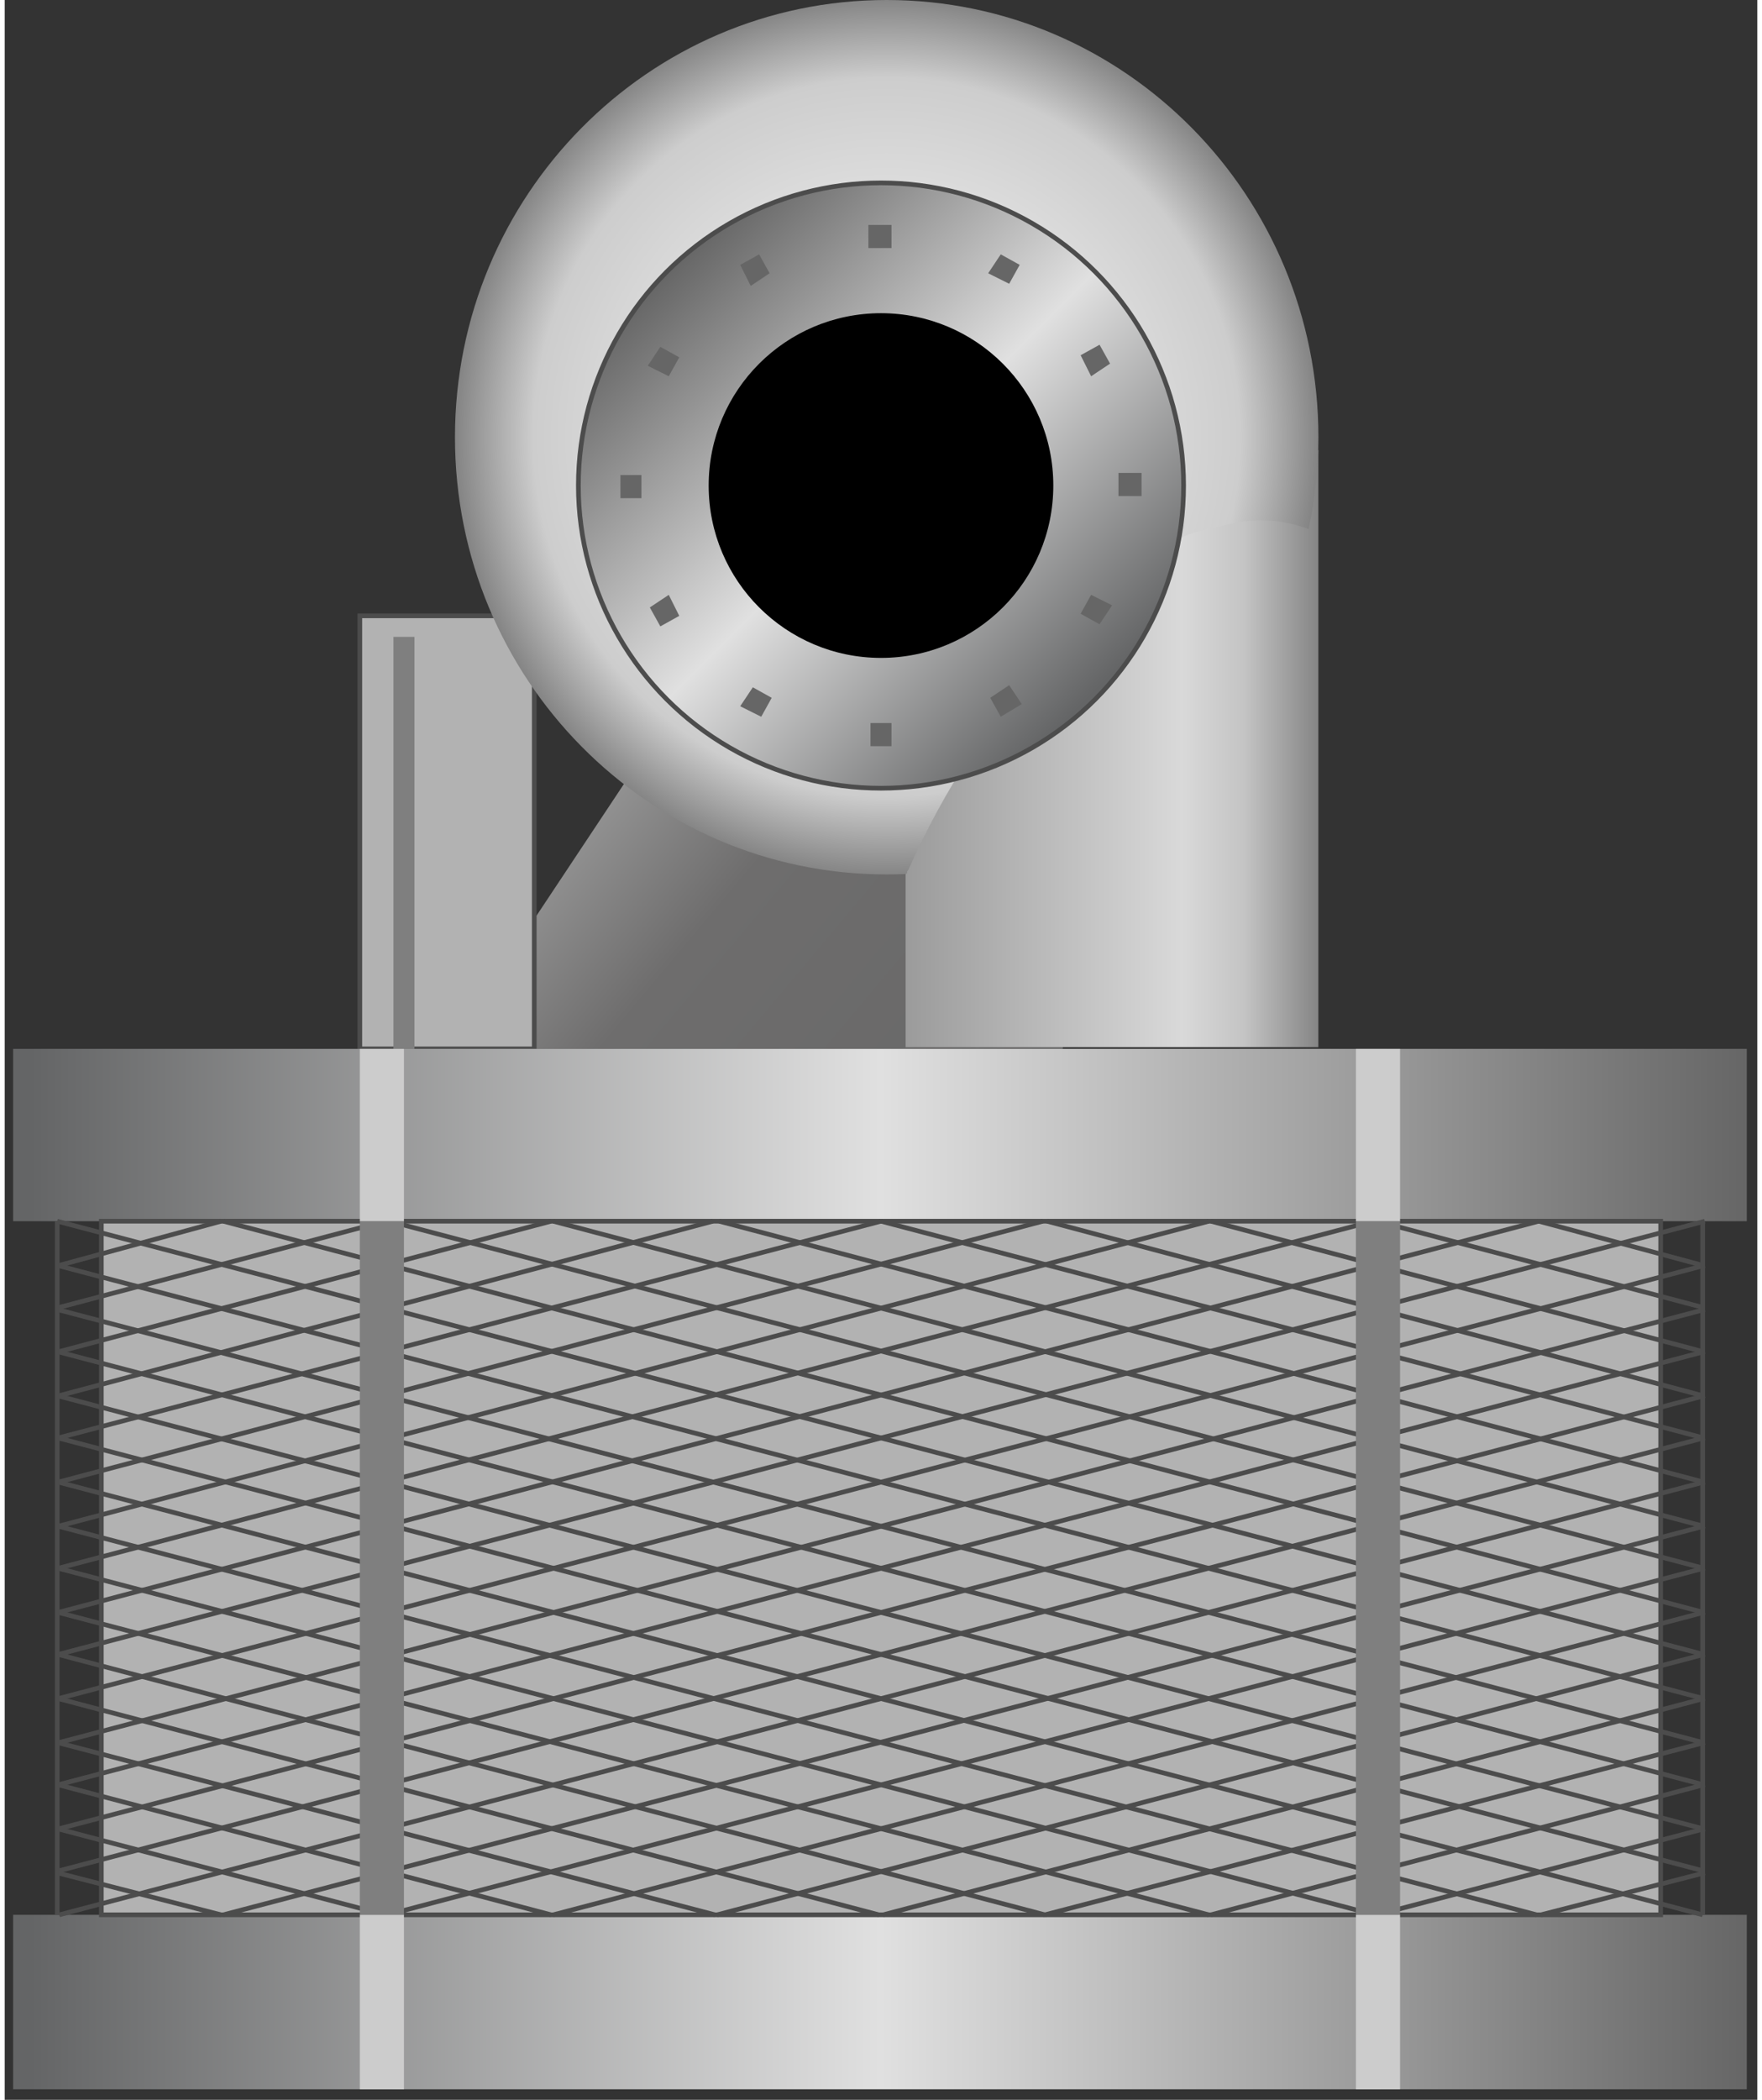<svg version="1.1" xmlns="http://www.w3.org/2000/svg" xmlns:xlink="http://www.w3.org/1999/xlink" width="94px" height="112px" viewBox="0 0 93.917 112.5" enable-background="new 0 0 93.917 112.5" xml:space="preserve">
<rect x="0" y="0" width="93.917" height="112.5" fill="#333333" stroke="none"/>
<g id="Group_Pump_Top">
	<linearGradient id="SVGID_1_" gradientUnits="userSpaceOnUse" x1="58.377" y1="64.595" x2="31.068" y2="41.68">
		<stop offset="0" style="stop-color:#666666" />
		<stop offset="0.72" style="stop-color:#6E6D6D" />
		<stop offset="1" style="stop-color:#999999" />
	</linearGradient>
	<path fill="url(#SVGID_1_)" d="M56.698,56.181c0.279-4.527,0.618-9.179-0.058-13.688c-0.961,0.832-2.063,1.528-3.244,2.001   c-6.229,2.496-13.063,1.926-18.794-1.569c-0.529-0.323-0.956-0.697-1.299-1.103l-9.542,14.372h32.937   C56.698,56.189,56.698,56.185,56.698,56.181z" />
	<path fill="#B2B2B2" stroke="#4C4C4C" stroke-width="0.25" d="M19.031,56.194h9.347V32.996h-9.347V56.194z" />
	<path fill="#7F7F7F" d="M20.833,34.122h1.126v22.072h-1.126V34.122z" />
</g>
<g id="Group_Container">
	<linearGradient id="SVGID_2_" gradientUnits="userSpaceOnUse" x1="0.451" y1="60.81" x2="93.353" y2="60.81">
		<stop offset="0.01" style="stop-color:#646566" />
		<stop offset="0.5" style="stop-color:#E0E0E0" />
		<stop offset="1" style="stop-color:#666666" />
	</linearGradient>
	<path fill="url(#SVGID_2_)" d="M0.451,56.194h92.902v9.234H0.451V56.194z" />
	<linearGradient id="SVGID_3_" gradientUnits="userSpaceOnUse" x1="0.451" y1="107.262" x2="93.353" y2="107.262">
		<stop offset="0.01" style="stop-color:#646566" />
		<stop offset="0.5" style="stop-color:#E0E0E0" />
		<stop offset="1" style="stop-color:#666666" />
	</linearGradient>
	<path fill="url(#SVGID_3_)" d="M0.451,102.589h92.902v9.347H0.451V102.589z" />
</g>
<g id="Group_Collector">
	<path fill="#B2B2B2" stroke="#4C4C4C" stroke-width="0.25" d="M5.18,65.428h83.557v37.161H5.18V65.428z" />
</g>
<g id="Group_Mesh">
	<path fill="none" stroke="#4C4C4C" stroke-width="0.25" d="M2.815,65.428l88.173,23.197" />
	<path fill="none" stroke="#4C4C4C" stroke-width="0.25" d="M91.101,65.428L2.928,88.625" />
	<path fill="none" stroke="#4C4C4C" stroke-width="0.25" d="M2.815,67.793L90.989,90.99" />
	<path fill="none" stroke="#4C4C4C" stroke-width="0.25" d="M91.101,67.793L2.928,90.99" />
	<path fill="none" stroke="#4C4C4C" stroke-width="0.25" d="M2.815,70.157l88.173,23.198" />
	<path fill="none" stroke="#4C4C4C" stroke-width="0.25" d="M91.101,70.157L2.928,93.355" />
	<path fill="none" stroke="#4C4C4C" stroke-width="0.25" d="M2.815,72.41l88.173,23.197" />
	<path fill="none" stroke="#4C4C4C" stroke-width="0.25" d="M91.101,72.41L2.928,95.607" />
	<path fill="none" stroke="#4C4C4C" stroke-width="0.25" d="M2.815,74.774l88.173,23.198" />
	<path fill="none" stroke="#4C4C4C" stroke-width="0.25" d="M91.101,74.774L2.928,97.973" />
	<path fill="none" stroke="#4C4C4C" stroke-width="0.25" d="M2.815,77.026l88.173,23.198" />
	<path fill="none" stroke="#4C4C4C" stroke-width="0.25" d="M91.101,77.026L2.928,100.225" />
	<path fill="none" stroke="#4C4C4C" stroke-width="0.25" d="M2.815,79.392l88.173,23.197" />
	<path fill="none" stroke="#4C4C4C" stroke-width="0.25" d="M91.101,79.392L2.928,102.589" />
	<path fill="none" stroke="#4C4C4C" stroke-width="0.25" d="M64.638,65.428l26.351,6.982" />
	<path fill="none" stroke="#4C4C4C" stroke-width="0.25" d="M29.279,65.428L2.928,72.41" />
	<path fill="none" stroke="#4C4C4C" stroke-width="0.25" d="M55.855,65.428l35.134,9.347" />
	<path fill="none" stroke="#4C4C4C" stroke-width="0.25" d="M37.95,65.428L2.928,74.774" />
	<path fill="none" stroke="#4C4C4C" stroke-width="0.25" d="M46.958,65.428l44.03,11.599" />
	<path fill="none" stroke="#4C4C4C" stroke-width="0.25" d="M46.958,65.428L2.928,77.026" />
	<path fill="none" stroke="#4C4C4C" stroke-width="0.25" d="M38.288,65.428l52.701,13.964" />
	<path fill="none" stroke="#4C4C4C" stroke-width="0.25" d="M55.629,65.428L2.928,79.392" />
	<path fill="none" stroke="#4C4C4C" stroke-width="0.25" d="M29.391,65.428l61.598,16.328" />
	<path fill="none" stroke="#4C4C4C" stroke-width="0.25" d="M64.525,65.428L2.928,81.756" />
	<path fill="none" stroke="#4C4C4C" stroke-width="0.25" d="M20.607,65.428l70.381,18.58" />
	<path fill="none" stroke="#4C4C4C" stroke-width="0.25" d="M73.309,65.428L2.928,84.008" />
	<path fill="none" stroke="#4C4C4C" stroke-width="0.25" d="M11.711,65.428l79.277,20.945" />
	<path fill="none" stroke="#4C4C4C" stroke-width="0.25" d="M82.206,65.428L2.928,86.373" />
	<path fill="none" stroke="#4C4C4C" stroke-width="0.25" d="M2.815,81.756l79.278,20.833" />
	<path fill="none" stroke="#4C4C4C" stroke-width="0.25" d="M91.101,81.756l-79.39,20.833" />
	<path fill="none" stroke="#4C4C4C" stroke-width="0.25" d="M2.815,84.008l70.606,18.581" />
	<path fill="none" stroke="#4C4C4C" stroke-width="0.25" d="M91.101,84.008l-70.606,18.581" />
	<path fill="none" stroke="#4C4C4C" stroke-width="0.25" d="M2.815,86.373l61.709,16.216" />
	<path fill="none" stroke="#4C4C4C" stroke-width="0.25" d="M91.101,86.373l-61.71,16.216" />
	<path fill="none" stroke="#4C4C4C" stroke-width="0.25" d="M2.815,88.625l52.926,13.964" />
	<path fill="none" stroke="#4C4C4C" stroke-width="0.25" d="M91.101,88.625l-52.926,13.964" />
	<path fill="none" stroke="#4C4C4C" stroke-width="0.25" d="M2.815,90.99l44.03,11.599" />
	<path fill="none" stroke="#4C4C4C" stroke-width="0.25" d="M91.101,90.99l-44.03,11.599" />
	<path fill="none" stroke="#4C4C4C" stroke-width="0.25" d="M2.815,93.355l35.247,9.233" />
	<path fill="none" stroke="#4C4C4C" stroke-width="0.25" d="M91.101,93.355l-35.359,9.233" />
	<path fill="none" stroke="#4C4C4C" stroke-width="0.25" d="M2.815,95.607l26.463,6.981" />
	<path fill="none" stroke="#4C4C4C" stroke-width="0.25" d="M91.101,95.607l-26.463,6.981" />
	<path fill="none" stroke="#4C4C4C" stroke-width="0.25" d="M82.206,65.428l8.783,2.365" />
	<path fill="none" stroke="#4C4C4C" stroke-width="0.25" d="M11.599,65.428l-8.671,2.365" />
	<path fill="none" stroke="#4C4C4C" stroke-width="0.25" d="M73.535,65.428l17.454,4.617" />
	<path fill="none" stroke="#4C4C4C" stroke-width="0.25" d="M20.382,65.428L2.928,70.045" />
	<path fill="none" stroke="#4C4C4C" stroke-width="0.25" d="M2.815,97.973l17.567,4.616" />
	<path fill="none" stroke="#4C4C4C" stroke-width="0.25" d="M91.101,97.973l-17.566,4.616" />
	<path fill="none" stroke="#4C4C4C" stroke-width="0.25" d="M2.815,100.337l8.783,2.252" />
	<path fill="none" stroke="#4C4C4C" stroke-width="0.25" d="M91.101,100.337l-8.783,2.252" />
	<path fill="none" stroke="#4C4C4C" stroke-width="0.25" d="M2.815,102.589V65.428" />
	<path fill="none" stroke="#4C4C4C" stroke-width="0.25" d="M90.989,102.589V65.428" />
</g>
<g id="Group_Stripe">
	<path fill="#7F7F7F" d="M19.031,65.428h2.365v37.161h-2.365V65.428z" />
	<path fill="#7F7F7F" d="M72.408,65.428h2.365v37.161h-2.365V65.428z" />
	<path fill="#CCCCCC" d="M19.031,65.428h2.365v-9.234h-2.365V65.428z" />
	<path fill="#CCCCCC" d="M72.408,65.428h2.365v-9.234h-2.365V65.428z" />
	<path fill="#CCCCCC" d="M19.031,111.936h2.365v-9.347h-2.365V111.936z" />
	<path fill="#CCCCCC" d="M72.408,111.936h2.365v-9.347h-2.365V111.936z" />
</g>
<g id="Group_Pump">
	<linearGradient id="SVGID_4_" gradientUnits="userSpaceOnUse" x1="48.277" y1="40.108" x2="70.395" y2="40.108">
		<stop offset="0" style="stop-color:#9B9B9B" />
		<stop offset="0.67" style="stop-color:#D9D9D9" />
		<stop offset="0.82" style="stop-color:#C4C4C4" />
		<stop offset="1" style="stop-color:#858585" />
	</linearGradient>
	<path fill="url(#SVGID_4_)" d="M48.277,24.114h22.118v31.988H48.806h-0.529V24.114z" />
	
		<radialGradient id="SVGID_5_" cx="47.264" cy="23.029" r="23.082" gradientTransform="matrix(1 0 0 1.017 0 -6.408691e-004)" gradientUnits="userSpaceOnUse">
		<stop offset="0" style="stop-color:#FFFFFF" />
		<stop offset="0.82" style="stop-color:#CDCDCD" />
		<stop offset="1" style="stop-color:#858585" />
	</radialGradient>
	<path fill="url(#SVGID_5_)" d="M48.325,46.819c0.014-0.033,0.029-0.063,0.042-0.095c-0.027-0.007-0.009-0.043,0.05-0.106   c1.942-4.38,4.439-8.066,7.555-11.885c2.382-2.926,5.439-5.953,9.122-6.517c1.521-0.458,3.151-0.48,4.782,0.128   c0.335-1.586,0.522-3.229,0.522-4.917C70.398,10.487,60.04,0,47.263,0S24.129,10.487,24.129,23.427   c0,12.937,10.357,23.423,23.134,23.423c0.305,0,0.607-0.006,0.91-0.018C48.225,46.83,48.274,46.823,48.325,46.819z" />
</g>
<g id="Group_Pump_Disc">
	<linearGradient id="SVGID_6_" gradientUnits="userSpaceOnUse" x1="58.425" y1="37.481" x2="35.493" y2="14.548">
		<stop offset="0.01" style="stop-color:#646566" />
		<stop offset="0.5" style="stop-color:#E0E0E0" />
		<stop offset="1" style="stop-color:#666666" />
	</linearGradient>
	<circle fill="url(#SVGID_6_)" stroke="#4C4C4C" stroke-width="0.25" cx="46.958" cy="26.014" r="16.216" />
</g>
<g id="Group_Pump_Core">
	<circle cx="46.958" cy="26.014" r="9.234" />
</g>
<g id="Group_Bolt">
	<path fill="#666666" d="M32.995,25.451h1.126v1.239h-1.126V25.451z" />
	<path fill="#666666" d="M34.571,32.545l1.014-0.675l0.563,1.126l-1.014,0.563L34.571,32.545z" />
	<path fill="#666666" d="M39.414,37.838l0.676-1.014l1.013,0.563l-0.563,1.014L39.414,37.838z" />
	<path fill="#666666" d="M46.396,39.978v-1.239h1.125v1.239H46.396z" />
	<path fill="#666666" d="M53.376,38.401l-0.563-1.014l1.014-0.676l0.676,1.014L53.376,38.401z" />
	<path fill="#666666" d="M58.669,33.446l-1.014-0.563l0.563-1.013l1.126,0.563L58.669,33.446z" />
	<path fill="#666666" d="M60.921,26.577h-1.238v-1.239h1.238V26.577z" />
	<path fill="#666666" d="M59.233,19.483l-1.014,0.676l-0.563-1.126l1.014-0.563L59.233,19.483z" />
	<path fill="#666666" d="M54.39,14.19l-0.563,1.014l-1.126-0.563l0.675-1.014L54.39,14.19z" />
	<path fill="#666666" d="M47.521,12.051v1.238h-1.238v-1.238H47.521z" />
	<path fill="#666666" d="M40.427,13.627l0.563,1.014l-1.014,0.676l-0.563-1.126L40.427,13.627z" />
	<path fill="#666666" d="M35.134,18.582l1.014,0.563l-0.563,1.014l-1.126-0.563L35.134,18.582z" />
</g>
</svg>
